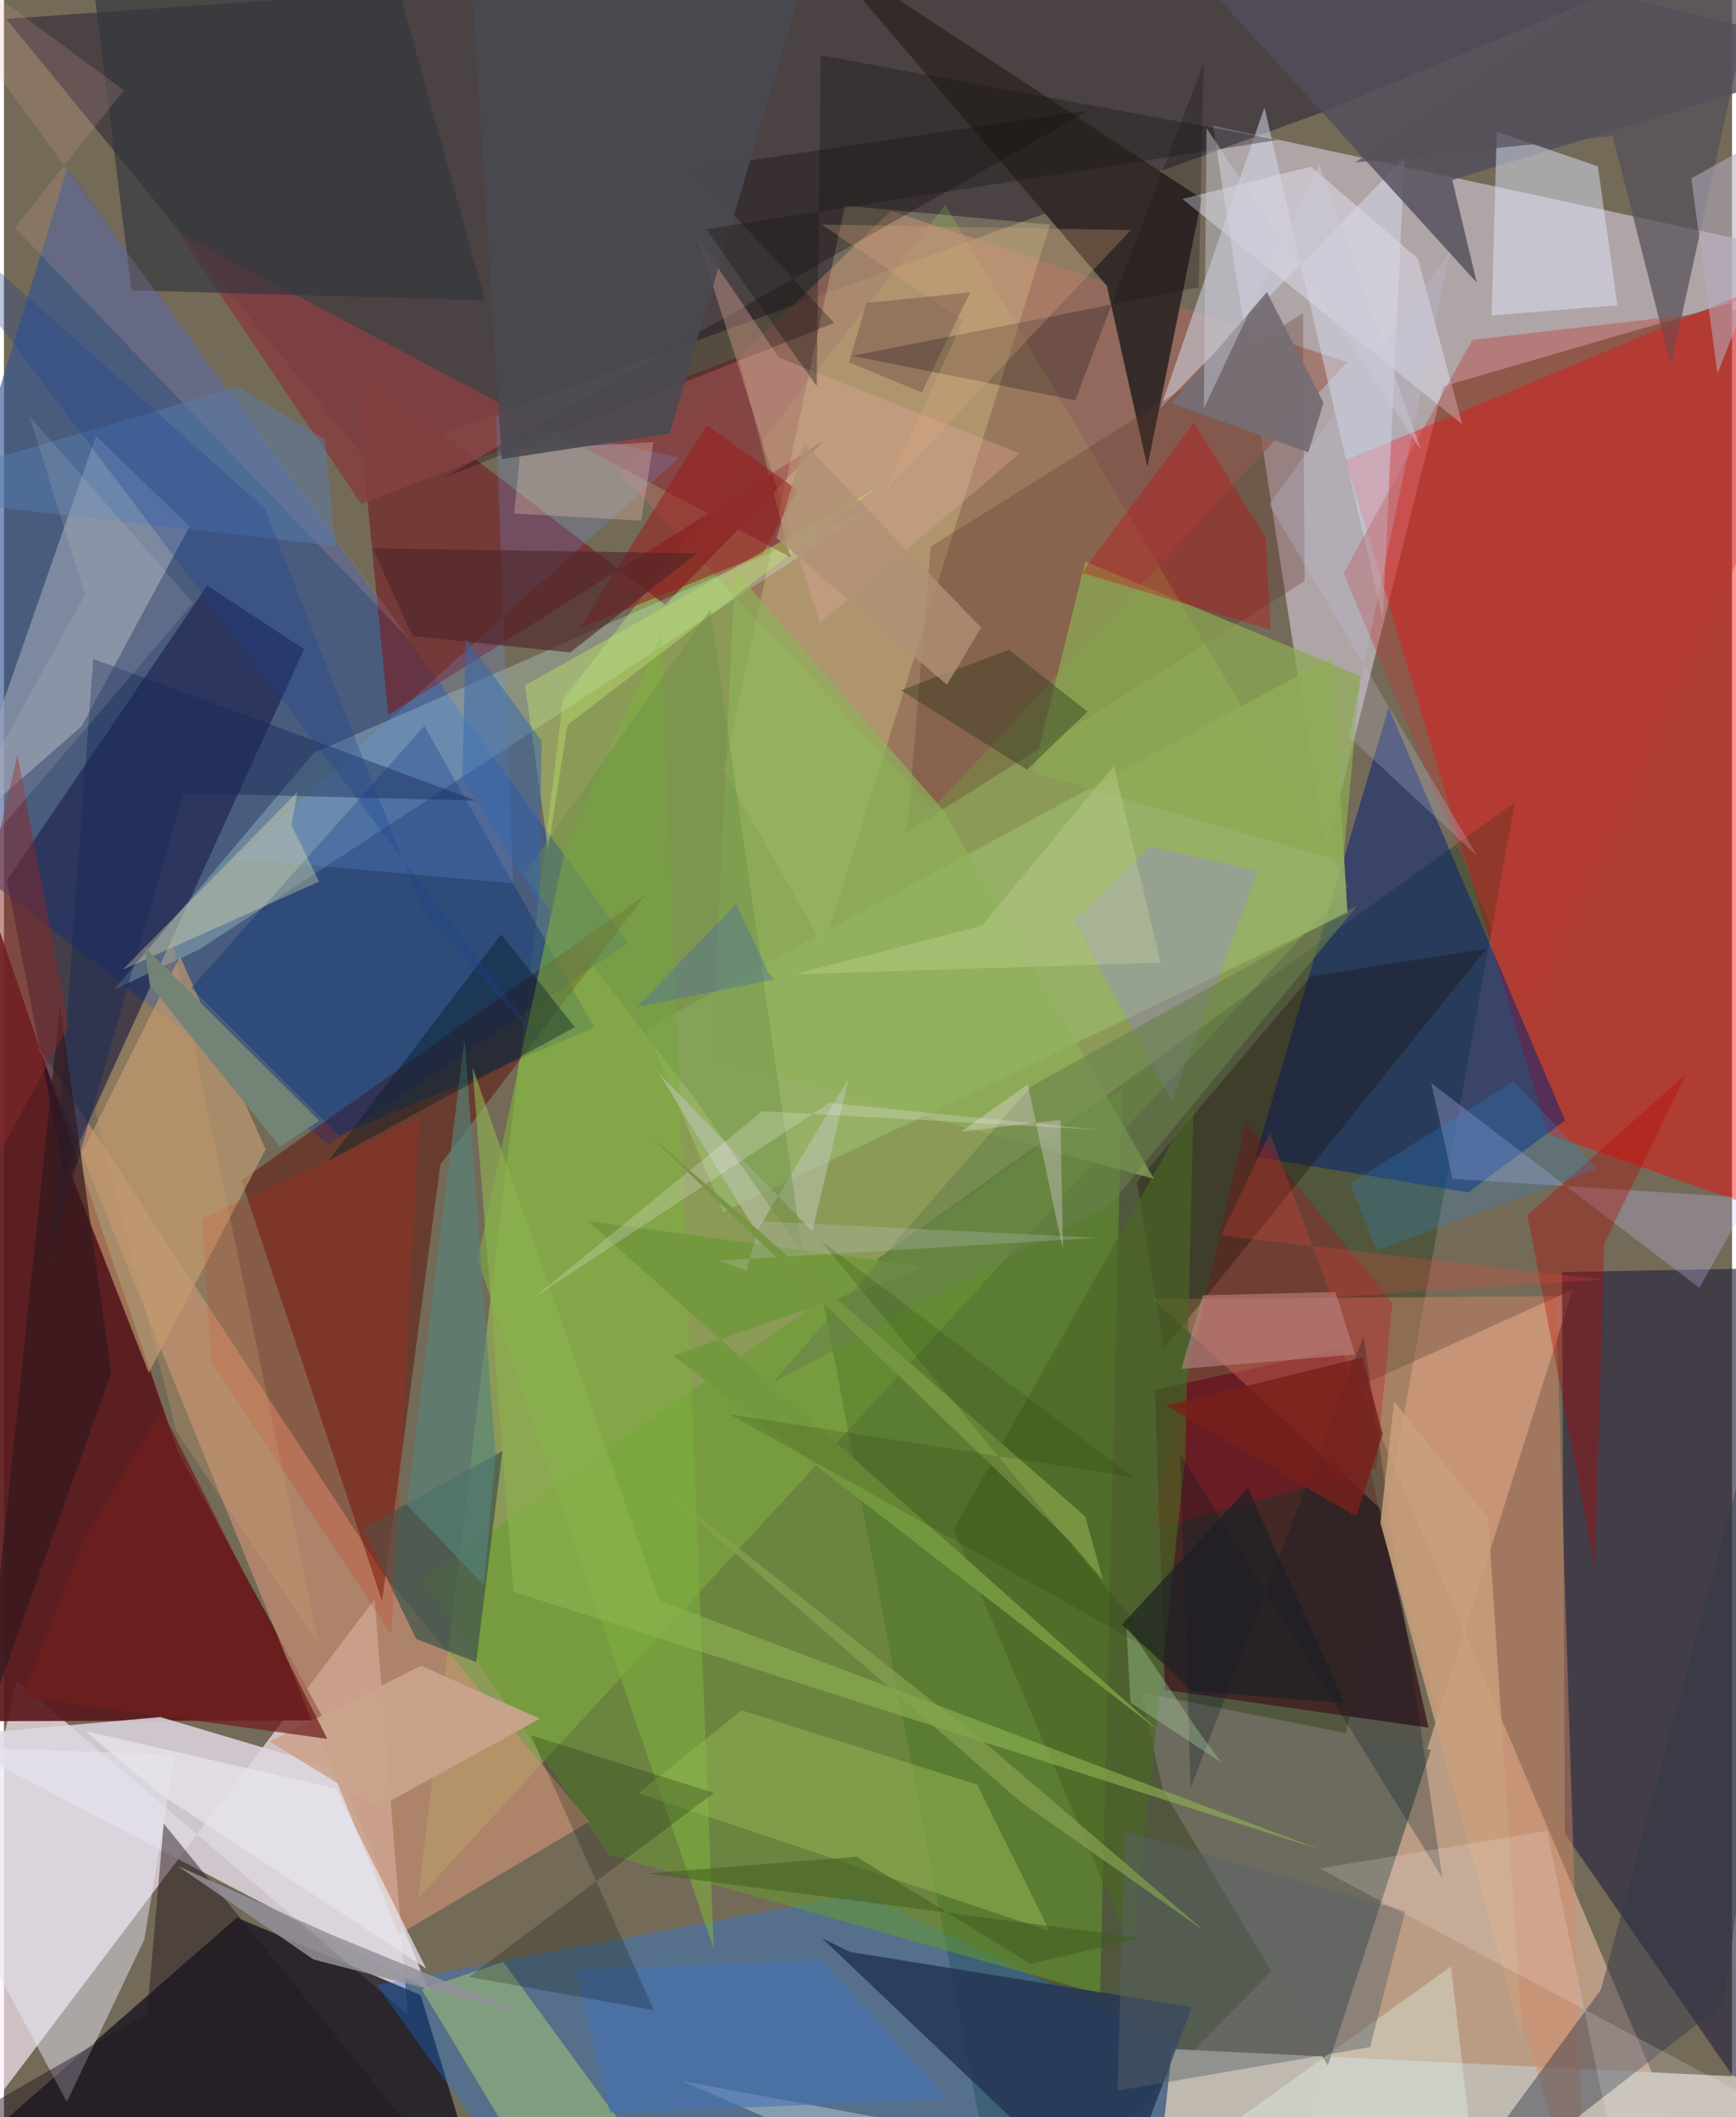 <svg xmlns="http://www.w3.org/2000/svg" width="228" height="278" viewBox="0 0 836 1024"><path fill="#746a58" d="M0 0h836v1024H0z"/><path fill="#fbedf9" fill-opacity=".667" d="M179.325 773.512l-236.132 312.383 63.074-273.14L195.31 974.328z"/><path fill="#c7bbc5" fill-opacity=".71" d="M898 128.26L584.895 60.747l54.344 352.165 57.025-226.074z"/><path fill="#a0c557" fill-opacity=".533" d="M200.316 918.094l70.11-579.712L455.342 99.097 650.34 428.643z"/><path fill="#fe0000" fill-opacity=".424" d="M898 601.631l-151.083-53.133-97.813-325.879 189.14-79.146z"/><path fill="#080024" fill-opacity=".38" d="M898-53.526L636.26 54.815 175.737 223.023 1.108 9.126z"/><path fill="#f6c6ab" fill-opacity=".541" d="M758.896 623.803L655.83 670.35 832.853 1086l-208.919-36.135z"/><path fill="#022d00" fill-opacity=".302" d="M396.16 628.1l87.224 457.9 148.547-151.853 98.991-546.061z"/><path fill="#5b1a1d" fill-opacity=".918" d="M-6.01 438.823l-46.666 393.74 207.684-.496-70.957-130.19z"/><path fill="#305595" fill-opacity=".631" d="M302.027 456.286L156.85 553.501-62 383.263 30.562 81.619z"/><path fill="#1a1723" fill-opacity=".816" d="M201.562 964.907l-88.895-37.42L-62 1080.076l284.55-46.126z"/><path fill="#dfd8e2" fill-opacity=".839" d="M162.05 856.104l-86.371-25.61-105.046 9.33 234.79 122.618z"/><path fill="#28243e" fill-opacity=".635" d="M893.148 1086L755.164 886.995l-1.444-271.744 84.657-1.571z"/><path fill="#1279fc" fill-opacity=".306" d="M642.67 1025.364l-379.353 50.88-82.95-116.203 234.883-44.428z"/><path fill="#659d2a" fill-opacity=".522" d="M530.253 964.442L292.81 897.209 202.224 764.1l338.562-237.117z"/><path fill="#c58f72" fill-opacity=".698" d="M283.21 881.018l-98.838-118.665-167.92-256.355 174.574 429.631z"/><path fill="#c1bab0" fill-opacity=".996" d="M565.147 991.076L554.443 1086 898 1075.33v-68.135z"/><path fill="#5d0700" fill-opacity=".459" d="M211.113 563.289l99.009-130.353L114.945 570.91l67.992 203.506z"/><path fill="#002079" fill-opacity=".51" d="M755.223 541.85l-46.883 34.898-102.96-17.312 64.496-217.239z"/><path fill="#9f695e" fill-opacity=".706" d="M449.442 391.035L297.803 228.577l131.314-126.612L649.784 175.2z"/><path fill="#442726" fill-opacity=".965" d="M689.176 835.624l-41.548-183.4-90.795 20.089 4.8 145.005z"/><path fill="#d88969" fill-opacity=".451" d="M665.71 729.661l-109.93-101.41 194.914-1.308L765.241 1086z"/><path fill="#352c29" fill-opacity=".996" d="M579.418 96.067l-26.27 129.659-19.602-87.436L393.14-26.18z"/><path fill="#742329" fill-opacity=".675" d="M169.485 177.14L319.86 292.59l76.451-79.22-210.403 132.45z"/><path fill="#090837" fill-opacity=".443" d="M145.19 314.013L29.26 568.151 1.398 425.712 98.35 283.185z"/><path fill="#f9f8ab" fill-opacity=".235" d="M348.383 372.92L406.83 99.51l99.237 9.142-109.532 349.223z"/><path fill="#9ea3b5" fill-opacity=".624" d="M-22.845 404.131l67.388-193.236 45.26 43.701-52.167 96.592z"/><path fill="#cefff1" fill-opacity=".259" d="M149.872 364.163L421.47 245.107 94.662 459.104l-41.415 19.549z"/><path fill="#d3daea" fill-opacity=".525" d="M677.532 76.302L559.36 197.558l50.442-145.585 57.225 247.488z"/><path fill="#c39b70" fill-opacity=".663" d="M85.162 462.528l41.399 93.456L70.033 663.96l-37.507-95.964z"/><path fill="#97b368" fill-opacity=".867" d="M348.054 586.197l-37.533-88.592 331.826-179.708 7.641 123.693z"/><path fill="#514e5a" fill-opacity=".812" d="M531.923-62L898 26.363 700.654 87.072l11.849 49.629z"/><path fill="#e6e9f7" fill-opacity=".478" d="M-62 843.445l92.405 173.151 37.476-78.481 14.898-89.336z"/><path fill="#263756" fill-opacity=".863" d="M574.67 970.712l-37.967 100.641L395.759 937.45l13.558 6.65z"/><path fill="#62332b" fill-opacity=".298" d="M629.215 281.13L436.88 402.43l11.469-138.05 180.079-112.833z"/><path fill="#e1e7fe" fill-opacity=".486" d="M771.098 80.44l-48.897-16.722-2.533 88.885 60.877-4.977z"/><path fill="#003071" fill-opacity=".369" d="M203.346 351.078l-112.698 126.7 71.442 71.49 123.502-52.336z"/><path fill="#6d6b5e" fill-opacity=".992" d="M550.19 818.574l10.336 46.955 79.944 133.564 49.806-152.685z"/><path fill="#7eaf3f" fill-opacity=".596" d="M318.033 306.986l25.392 635.85-114.3-333.467L271.56 409.99z"/><path fill="#834041" fill-opacity=".875" d="M172.895 243.815l182.37-71.305 25.151 96.903L84.553 112.669z"/><path fill="#c3031e" fill-opacity=".278" d="M554.97 739.616l108.855-29.41 7.804-79.783-70.752-87.923z"/><path fill="#333a4a" fill-opacity=".459" d="M831.885 969.104l64.452-465.72-123.794 458.997L681.583 1086z"/><path fill="#c1e26f" fill-opacity=".404" d="M341.774 1086L241.526 948.897l-39.435 13.282 72.285 119.844z"/><path fill="#060103" fill-opacity=".282" d="M332.46 81.74l192.53-28.407L212.663 231.1l188.99-74.919z"/><path fill="#554f59" fill-opacity=".722" d="M653.662 78.577l124.65-12.724 28.068 110.91L858.921-62z"/><path fill="#dcd8e5" fill-opacity=".561" d="M632.292 80.6L570.08 96.24l135.426 109.045-21.514-80.252z"/><path fill="#42544d" fill-opacity=".729" d="M199.393 792.67l29.034 11.22 12.745-102.12-67.66 37.39z"/><path fill="#160800" fill-opacity=".31" d="M717.234 458.803L561.186 652.26l-13.037-80.586 83.98-99.397z"/><path fill="#cac4fe" fill-opacity=".275" d="M844.694 579.395l-143.92-9.253-10.299-46.283 129.719 99.052z"/><path fill="#8ca952" fill-opacity=".729" d="M523.079 271.609l-25.193 101.94 149.902 43.31 8.494-89.849z"/><path fill="#b80302" fill-opacity=".345" d="M737.002 587.745l76.681-68.173-39.592 82.048-4.385 156.315z"/><path fill="#31353d" fill-opacity=".627" d="M36.413-62H175.25l57.42 207.24-170.968-4.815z"/><path fill="#6f9ffd" fill-opacity=".204" d="M112.326 415.21l133.938 12.079-8.255-226.14 88.443 20.372z"/><path fill="#93b551" fill-opacity=".518" d="M356.878 827.238l113.908 35.893 35.086 70.866-198.936-66.687z"/><path fill="#251721" fill-opacity=".478" d="M77.276 881.978L242.704 1086-62 1049.718l131.26-75.555z"/><path fill="#997cfe" fill-opacity=".271" d="M554.227 409.158l52.513 12.277-41.84 111.302-47.412-87.592z"/><path fill="#e8fef4" fill-opacity=".329" d="M700.007 951.097L511.703 1086l-184.096-79.586 387.176 72.085z"/><path fill="#4a6624" fill-opacity=".647" d="M571.486 705.259l4.002-171.38-116.126 205.986 86.42 203.607z"/><path fill="#cba48e" fill-opacity=".91" d="M259.244 831.262l-57.457-25.599-73.2 36.665 52.265 32.063z"/><path fill="#dba495" fill-opacity=".392" d="M374.998 173.07l116.3 46.193-96.555 82.221-59.221-186.642z"/><path fill="#cd000f" fill-opacity=".318" d="M575.604 204.364l34.714 55.396 2.454 44.807-91.313-27.482z"/><path fill="#ba3934" fill-opacity=".373" d="M648.08 277.207l89.151 213.558L898 142.638l-187.683 21.76z"/><path fill="#e21d00" fill-opacity=".169" d="M187.495 790.87l-87.241-132.505-4.49-68.885 105.182-48.516z"/><path fill="#001925" fill-opacity=".267" d="M568.99 702.968l5.064 161.833 83.624-218.462 38.176 261.91z"/><path fill="#c7a07d" fill-opacity=".851" d="M734.636 986.901l-68.742-250.265 6.628-58.842L718 734.278z"/><path fill="#eba99c" fill-opacity=".18" d="M57.99 43.696L-62-45.034 195.725 308.87 5.22 110.126z"/><path fill="#b4adbf" fill-opacity=".549" d="M898 40.56V4.824l-69.052 175.942-12.63-94.47z"/><path fill="#181517" fill-opacity=".282" d="M410.259 172.13l108.007 21.461 62.098-163.124-2.352 108.503z"/><path fill="#58626a" fill-opacity=".447" d="M677.85 924.358l-135.642-38.613-3.518 125.428 122.208-21.065z"/><path fill="#152958" fill-opacity=".439" d="M86.75 383.624L21.702 610.017l21.502-291.295 185.228 68.488z"/><path fill="#fff1b2" fill-opacity=".306" d="M152.467 426.388l-13.474-27.34 2.955-15.988-84.517 85.983z"/><path fill="#bc8584" fill-opacity=".596" d="M569.588 662.108l84.004-7.004-9.425-30.198-64.194 1.581z"/><path fill="#8fb25b" fill-opacity=".675" d="M342.653 511.828L556.28 570.12 454.424 391.874 353.608 276.031z"/><path fill="#981f1d" fill-opacity=".545" d="M366.778 268.212l-88.293 35.7 61.557-98.33 43.79 31.446z"/><path fill="#4e2629" fill-opacity=".62" d="M197.568 307.683l76.363 7.881 61.244-47.91-156.747-2.508z"/><path fill="#4470b6" fill-opacity=".58" d="M456.957 1015.428l-163.884 6.435-16.188-68.977 118.608-4.973z"/><path fill="#000f09" fill-opacity=".22" d="M343.43 867.15l-118.48 89.022 89.522 16.128-59.575-133.006z"/><path fill="#31191d" fill-opacity=".694" d="M-42.747 928.442L51.9 664.163l-24.745-178.07-43.14 408.653z"/><path fill="#bec5b6" fill-opacity=".541" d="M391.028 595.49l17.663-73.966-44.695 74.38-47.016-76.562z"/><path fill="#5880b7" fill-opacity=".439" d="M112.992 187.069l42.353 25.459 5.07 51.504L-62 238.692z"/><path fill="#fffdfb" fill-opacity=".173" d="M898 1042.985l-112.08 32.049-39.441-189.513-110.01 18.177z"/><path fill="#2d361f" fill-opacity=".412" d="M494.9 372.275l-60.985-38.383 52.273-19.603 38.013 29.904z"/><path fill="#55837a" fill-opacity=".639" d="M194.954 727.825l37.226 38.874 5.598-62.608-14.944-201.722z"/><path fill="#001b20" fill-opacity=".388" d="M157.012 561.402l61.134-33.121 58.026-31.475-35.623-44.875z"/><path fill="#8db350" fill-opacity=".616" d="M317.032 774.065l319.987 120.59L246.501 769.88l-19.853-253.713z"/><path fill="#74983f" fill-opacity=".996" d="M446.022 612.89l-163.66-22.395L558.91 837.307 324.005 655.65z"/><path fill="#c0c3df" fill-opacity=".259" d="M712.629 413.936L612.117 244.098l87.621-122.912-49.054 235.099z"/><path fill="#bee26c" fill-opacity=".439" d="M422.597 235.612L272.596 350.655l-9.37 60.276-11.11-79.403z"/><path fill="#debeab" fill-opacity=".337" d="M314.19 213.876l-64.378 3.63-2.992 30.875 61.475 3.436z"/><path fill="#4b4950" fill-opacity=".902" d="M398.305-48.736l-173.34 17.48 15.82 253.321 81.255-12.408z"/><path fill="#766d75" fill-opacity=".945" d="M630.997 218.803l7.377-23.989-27.396-53.524-46.312 53.799z"/><path fill="#68814b" fill-opacity=".592" d="M654.753 437.942L535.548 582.197l-163.652 86.445 125.338-143.42z"/><path fill="#6a9044" fill-opacity=".4" d="M341.777 294.679l44.71 311.949-51.214-73.767-84.053-109.625z"/><path fill="#93909a" fill-opacity=".839" d="M252.875 974.325l-103.127-26.583-65.679-45.22 74.798 33.44z"/><path fill="#872928" fill-opacity=".502" d="M-62 668.783l93.222-172.854-24.7-130.68-33.111 142.222z"/><path fill="#298bd9" fill-opacity=".231" d="M771.102 565.359l-40.893-42.228-78.936 49.196 12.796 32.388z"/><path fill="#1a1914" fill-opacity=".369" d="M395.151 26.696l221.364 40.967-276.774 43.205 53.466 75.927z"/><path fill="#f9e2fa" fill-opacity=".306" d="M511.14 541.642l1.16 62.81-16.997-80.05-32.4 22.985z"/><path fill="#711e1e" fill-opacity=".725" d="M38.394 745.233l37.961-63.248 80.046 159.043L9.086 820.656z"/><path fill="#abd4a1" fill-opacity=".361" d="M577.003 836.117l11.9 16.36L545 823.471l-2.126-37.97z"/><path fill="#3568af" fill-opacity=".506" d="M260.16 358.503l-1.317 78.762-37.026-61.67 1.5-66.982z"/><path fill="#fbf5ff" fill-opacity=".216" d="M399.236 533.447l-143.032 94.286 110.65-90.277 163.972 9.095z"/><path fill="#c9c9d6" fill-opacity=".463" d="M685.625 217.74l-49.39-138.497-55.776 118.381L581.79 62z"/><path fill="#e7e5ec" fill-opacity=".725" d="M75.737 867.817l128.527 84.28-43.755-87.035-121.343-27.905z"/><path fill="#d0dd9e" fill-opacity=".306" d="M473.106 447.728l-90.562 23.493 176.98-5.646-22.557-95.15z"/><path fill="#c4c3ca" fill-opacity=".267" d="M359.25 614.76l-12.74-5.047 182.948-11.055-163.7-7.984z"/><path fill="#e3a97f" fill-opacity=".267" d="M545.19 111.279l-118.614 125.73 37.49-82.052-68.481-46.35z"/><path fill="#1b2026" fill-opacity=".678" d="M574.796 817.833L540.82 785.8l60.991-66.01 46.702 103.974z"/><path fill="#fd4436" fill-opacity=".224" d="M642.267 627.39l-29.788-79.387-23.848 49.595 185.22 21.262z"/><path fill="#ae9175" fill-opacity=".796" d="M472.756 303.573l-16.596 27.639-82.336-70.965 13.393-45.619z"/><path fill="#425d1e" fill-opacity=".537" d="M496.536 949.888l53.751-12.56-239.242-31.194 101.438-8.12z"/><path fill="#78201b" fill-opacity=".824" d="M657.104 656.577l9.878 37.05-12.798 39.884-91.826-53.637z"/><path fill="#87a34e" fill-opacity=".678" d="M491.97 871.569L303.698 707.835l169.606 134.064 107.434 92.023z"/><path fill="#779644" fill-opacity=".965" d="M531.746 764.46l-16.887-19.917-203.61-196.496 211.789 185.4z"/><path fill="#caa26e" fill-opacity=".282" d="M83.221 691.738L43.92 536.336l37.34-82.046 71.162 341.63z"/><path fill="#1a3502" fill-opacity=".169" d="M395.171 600.163L546.35 714.486l-195.458-30.503 210.074 117.49z"/><path fill="#738476" fill-opacity=".992" d="M152.434 542.092L67.94 457.868l2.674 18.694 62.9 78.023z"/><path fill="#4e71a0" fill-opacity=".42" d="M372.674 473.773l-2.76-3.086-15.631-33.516-48.19 49.915z"/><path fill="#e8d8d4" fill-opacity=".137" d="M39.247 287.582l-26.88-86.21 79.137 90.224L-62 471.199z"/><path fill="#320126" fill-opacity=".216" d="M443.997 189.778l23.523-48.426-50.237 5.203-8.445 28.702z"/><path fill="#1e4190" fill-opacity=".298" d="M126.1 245.87l76.822 195.164 60.257 67.553L-62 78.123z"/></svg>